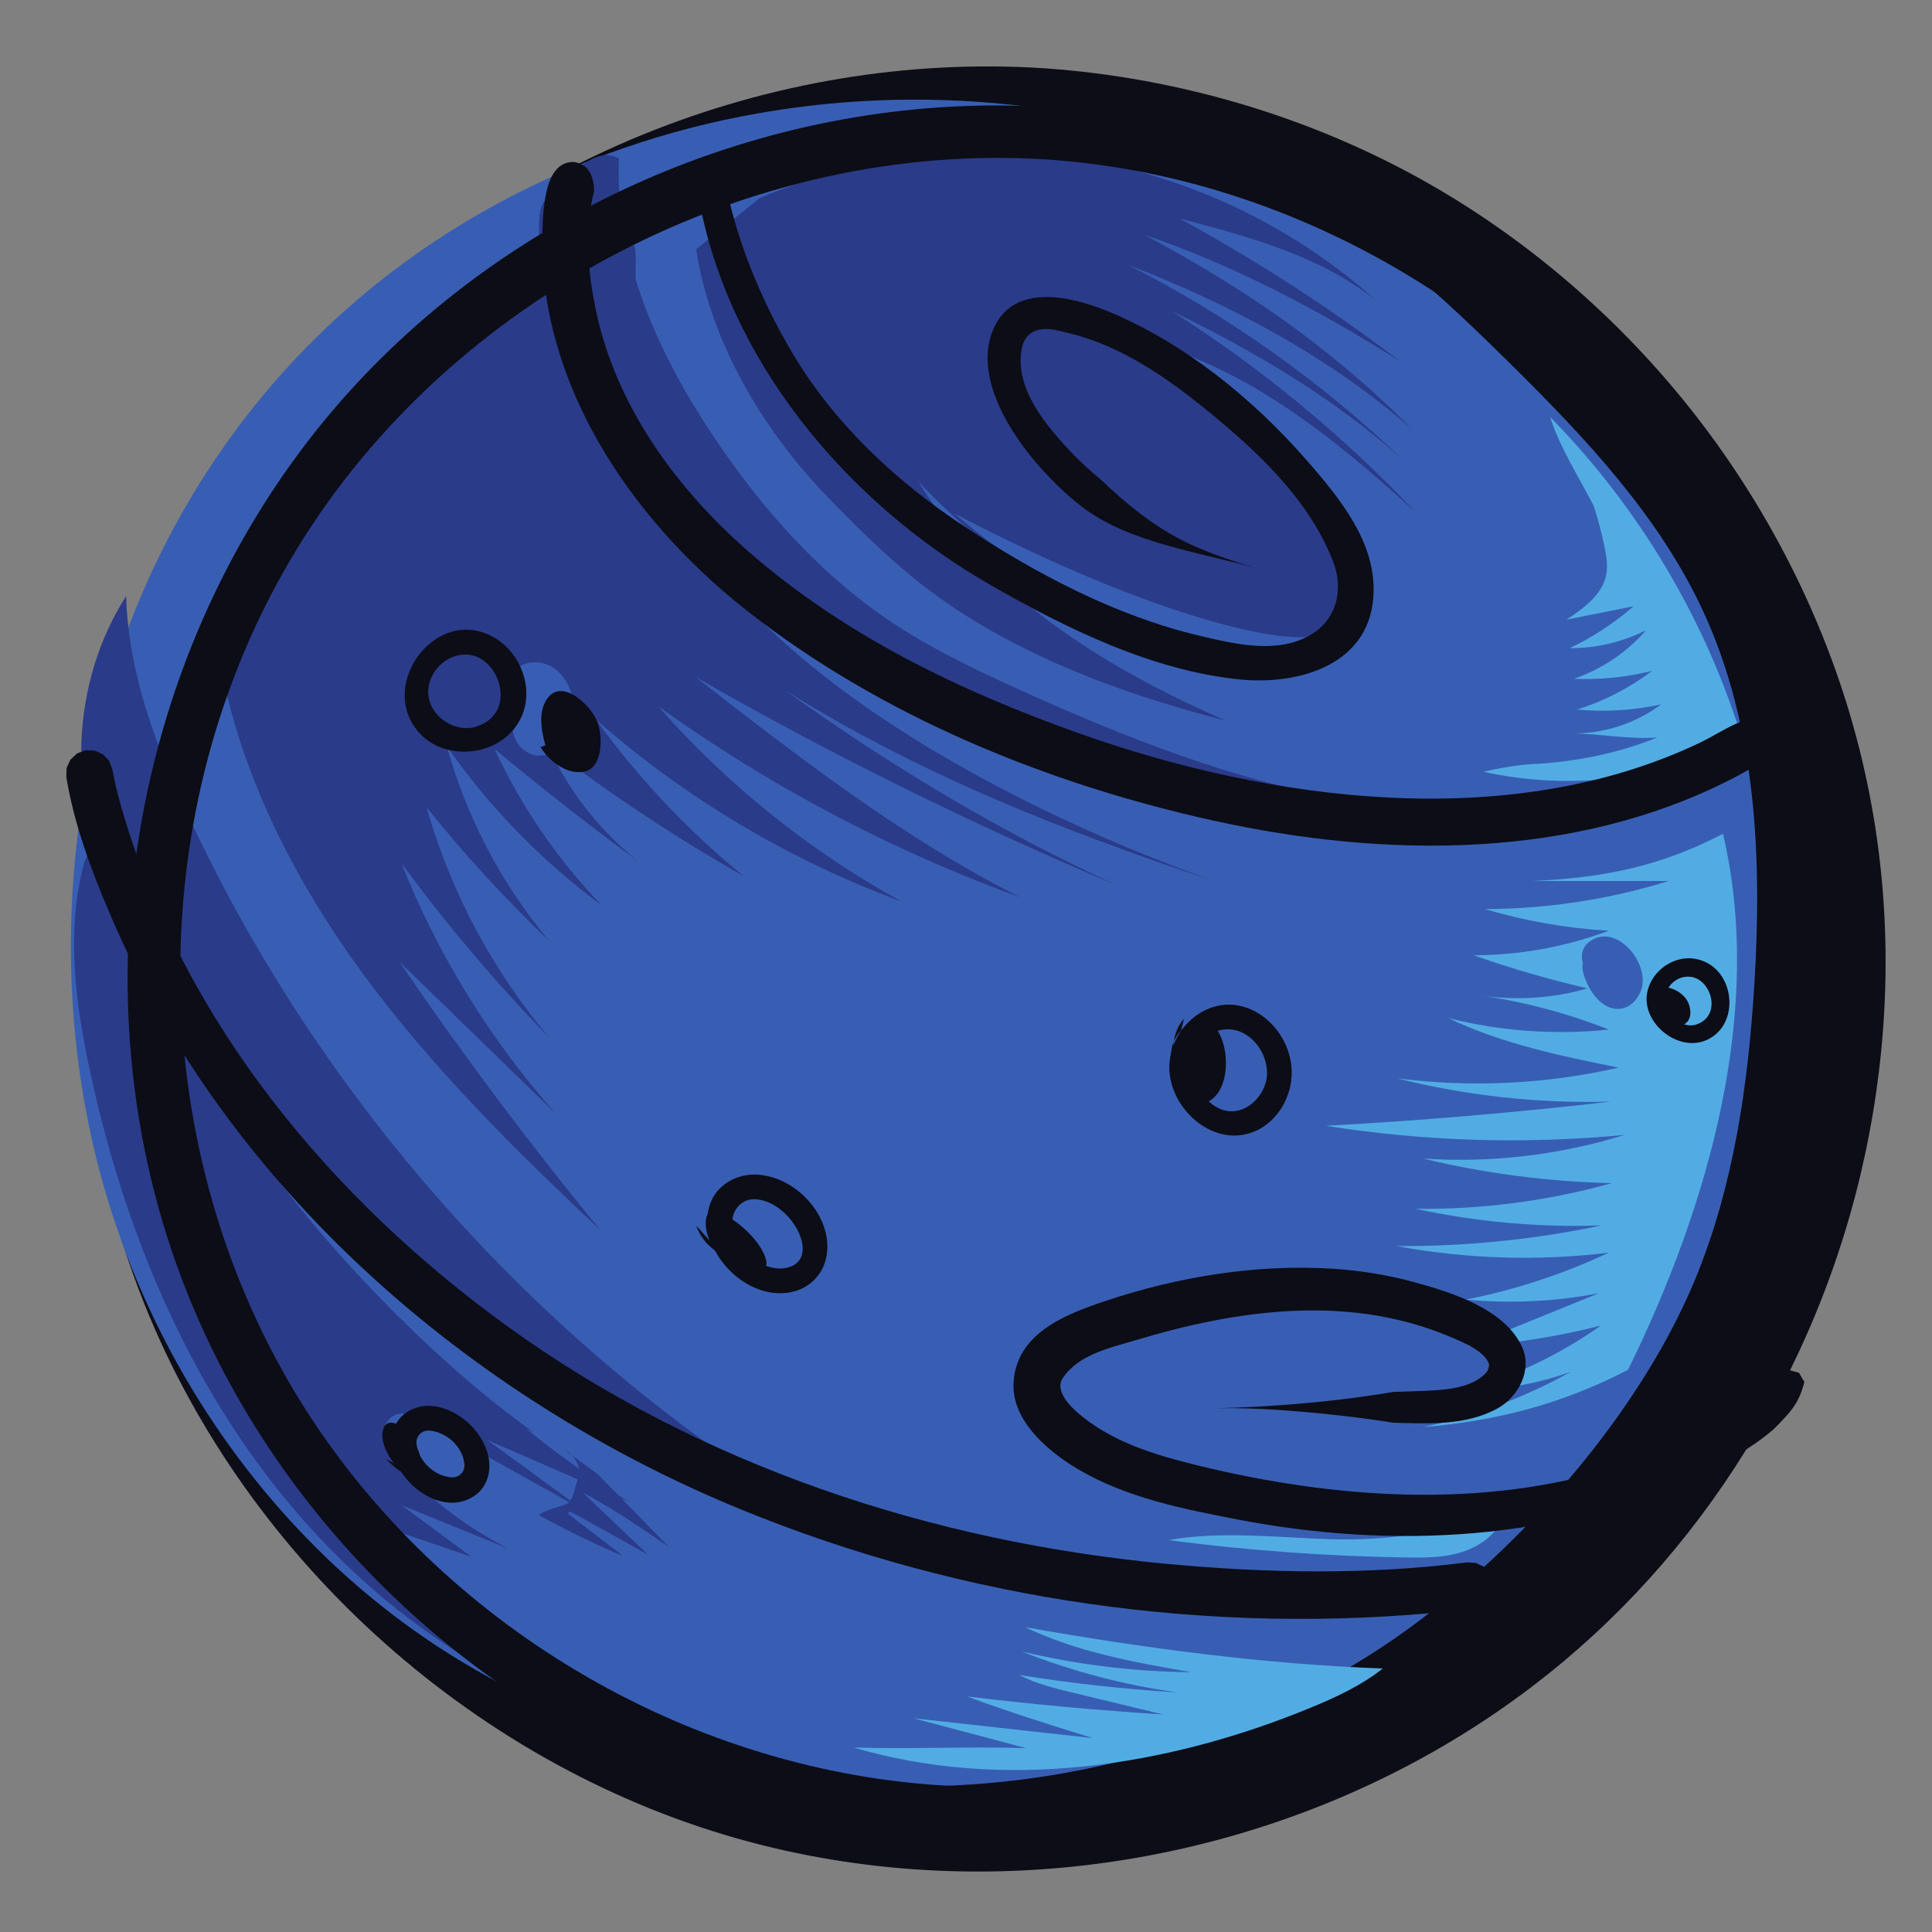 <svg height="200" viewBox="0 0 200 200" width="200" xmlns="http://www.w3.org/2000/svg"><rect x="0" y="0" width="200" height="200" fill="#808080" stroke="none"/><path d="m16245.8 4839.04c-53.7 298.27-185 571.14-379.6 789.04-160.5 179.59-366.2 323.89-595.1 417.24-227.7 92.95-474.3 133.9-713.8 118.56l-10.3-.72c-224.3-16.53-446.4-80.58-642.2-185.12-190.6-101.77-364-247-501.8-420-137.6-172.94-240.1-374.38-296.3-582.54-52.7-194.86-66.7-397.68-41.8-602.88 24-197.36 82.7-387.15 174.4-564.23 6.5-18.24 14.9-33.78 26.6-49.25 95.1-169.38 216.5-316.71 360.8-437.97 309.2-259.7 716-392.09 1117.6-374.38 113.5 5 226.5 21.99 336.8 51.48 480.5 128.63 894.2 496.5 1079.6 960.01 109.9 274.85 139.3 579.38 85.1 880.76" fill="#0c0d16" transform="matrix(-.058 0 0 -.058 952.267 364.564)"/><path d="m16247 4220.2c-91.2-370.3-327.9-706.03-655.2-901.87-497.9-298.03-1128.7-296.57-1619 14-234.2 148.33-471.8 410.79-578.6 666.62-69.8 167.43-96 349.8-107.1 530.83-13.8 225.9-3.4 460.23 91.8 665.56 78.3 168.82 208.6 307.25 340.9 438.19 122.2 120.91 249.8 239.63 401 321.52 114.3 61.85 239.9 101.34 367.6 125.23 320 59.99 658.9 21.77 954.7-114.41 500.3-230.41 801.3-698.33 843.8-1242.04 13.1-168.56.6-339.32-39.9-503.63" fill="#385eb4" transform="matrix(-.058 0 0 -.058 952.267 364.564)"/><path d="m16188.2 3853.1c-44.4-45.42-88.8-90.77-133.2-136.18 52.9 36.11 105.9 72.36 162.4 102.55-41-39.08-82-78.09-123-117.16 47.4 26.39 94.8 52.86 142.3 79.25 1.8.97 3.9 2.07 5.9 1.45s3-3.86 1-4.76c-34.4-26.32-68.8-52.58-103.1-78.91 54.5 23.02 107.7 48.94 159.5 77.6-14.8 10.14-32.8 14-49.8 19.51-17 5.58-16.3 33.7-25.2 49.21-8.9 15.5 8.8 47.28 25.6 53.34" fill="#2a3b89" transform="matrix(-.055 0 0 -.055 952.267 364.564)"/><path d="m16270.3 4737.59c-4 15.9-11.4 34.2-27.4 37.92-17.9 4.11-33.3-12.47-43-27.98-31.2-49.72-50-106.01-73.9-159.65-13.2-29.77-28-58.68-44.1-86.92l101.1 137.18c-9.5-10.88-101.7-303.26-401.3-625.35-127.2-136.64-234.9-226.27-316.9-284.42 6.2 3.05 11.2 5.57 14.5 7.16-58.4-47.41-119.8-91.03-183.7-130.48 84.5 36.93 169.1 73.86 253.7 110.79-57.3-41.84-114.6-83.67-171.9-125.44 94.7 52.84 189.4 105.75 284.1 158.65 16.2 9.02 35.5 18.3 52.4 10.68 16.5-7.36 22.9-28.71 18.8-46.28s-16.2-32.09-28.4-45.35c-55.1-59.93-121-109.92-193.5-146.72 63.5 25.92 127.2 51.78 190.8 77.64-41.5-30.63-83-61.26-124.4-91.89 41.8 14.25 83.6 28.51 125.4 42.76-66.1-95.6-157.1-170.66-246.9-244.51-35.7-29.37-71.4-58.75-107.2-88.12 245 78.44 456.2 246.7 608.2 454.16 152.1 207.45 247.6 452.69 301.5 704.23 25.4 119.08 41.8 243.79 12.1 361.94" fill="#2a3b89" transform="matrix(-.058 0 0 -.058 952.267 364.564)"/><path d="m14882 3534.01c522.5 292.94 949.2 753.78 1201.1 1297.25 57.3 123.5 106.4 254.25 110.2 390.32 98.7-153.75 106.7-363.27 21.9-525.19-43.6-83.16-108.5-152.82-162-229.99-46.6-67.2-84.4-140.12-129.4-208.59-111.8-170.3-265.8-309.62-433.2-425.75-167.4-116.05-344.9-193.43-525.8-287.22" fill="#2a3b89" transform="matrix(-.058 0 0 -.058 952.267 364.564)"/><path d="m16300 5203.26c-2.8-16.05-6-31.96-9.6-47.8 1.4-3.88 2.7-7.69 4-11.5z" fill="#2a3b89" transform="matrix(-.057 0 0 -.057 952.267 364.564)"/><path d="m16017.4 5637.92c-116.7 139.01-254 267.72-423.5 332.54-5.2 1.94-10.6 3.95-16.2 3.62-21.5-1.21-26.5-30.44-25.9-51.98 1.5-53.18-2.8-106.43-12.1-158.75l61.6 122.02s42.9-295.95-271-610.89c-282.1-283.11-749.7-451.69-841.3-482.86 276.5 91.11 545.7 196.08 792.2 351.07-191.7-137.54-388.6-255.94-603-354.55 262.4 110.38 518.1 236.75 765.1 378.23-188.2-146.23-377.9-293.4-590.7-400.57 234 84.96 456.2 202.23 658.5 347.46-125.2-142.49-275.3-263.04-441.5-354.48 203 74.79 392.1 187.37 554.5 330.2-76.5-105.83-166.9-201.63-268.1-284.18 119.1 67.63 233.7 143.16 342.9 225.77-29.5 14.59-37.8 50.11-34.3 85.57 3.6 36.52 27.6 75.46 68.1 76.93 28.9 1.07 51.7-19.41 54.9-47.9 2-16.86-6.6-33.65-19.8-44.15 3.8-6.36 6.5-13.72 7.5-22.35 2.8-25.55-20.9-56.19-48-54.99-8.4.34-15.7 1.95-22.3 4.29-37.6-76.93-92.6-145.3-159.9-198.15 89.8 65.89 177.6 134.53 263.2 205.84-48.5-104.43-114.4-200.69-194.3-283.64 108.5 79.94 203.7 177.74 280.8 288.19-35.8-128.98-99.5-250.19-185.5-352.81 79.4 75.59 153.7 156.53 222.3 242.03-43.4-152.66-119.6-295.95-222-417.3 96.6 99.01 186.1 204.84 267.9 316.42-66.2-166.91-161.9-322.04-281.3-456.1 95 92.32 190 184.63 285 276.95-114.3-167.84-236.1-330.46-364.9-487.4 155 145.76 307.2 296.08 432.8 467.8 116 158.61 208.8 337.16 250.9 528.68-58.5 177.14-162.6 336.49-282.6 479.44" fill="#2a3b89" transform="matrix(-.057 0 0 -.057 952.267 364.564)"/><path d="m14777.5 5122.35c213.6 37.02 417.3 117.35 614.9 206.64 87 39.33 173.7 80.76 252.5 134.57 131 89.44 237.5 211.13 325.8 342.97 104.2 155.91 186.5 336.32 178.2 523.72 43.7 23.02 84.8-25.41 120.9-59.06 8.8-8.19 17.7-16.59 23-27.37 6-12.24 6.7-26.31 6.8-39.95.4-187.97-104.5-358.92-216.8-509.59-57-76.41-117.4-151.15-189.9-212.87-62.7-53.26-133.5-96.01-205.7-135.27-250.2-135.76-522.1-231.49-802.2-282.36" fill="#2a3b89" transform="matrix(-.055 0 0 -.055 952.267 364.564)"/><path d="m16178.5 6371.21c-194.1 82.91-412.1 109.02-620.2 74.32-208.3-34.69-406-130.05-562.8-271.36 107.1 86.2 244.4 123.22 377.5 158.06-147.8-80.65-289.4-172.35-423.4-274.18 159.9 100.42 320.9 185.01 490.6 242.79-186.9-100.28-351.4-210.21-513.1-372.98 157.7 138.42 347.5 239.55 544.9 315.62-193.5-98.38-372.3-225.41-528.9-375.72 132 119.28 286.5 209.92 445.8 287.47-171.2-108.72-328.8-238.71-468.2-386.07 166 151.59 350.6 300.36 572 338.78-16-6.4-31.6-13.51-46.9-21.04l24-2.81s-250.9-178.89-352.9-318.94c-66.1-90.92-78.7-144.83-63.6-192.9 15.1-48.06 91-66.43 310.1 3.73 219.1 70.1 442.4 191.49 442.4 191.49s-96.5-83.18-216.7-162.63c106 59.39 202.9 134.83 285.4 224.07-130.8-217.04-357.9-358.14-590.1-459.4 220.8 56.65 447.4 142.71 620.2 291.41 51.8 44.62 100.5 92.69 147.8 142.02 122.2 127.59 220.9 295.57 247.6 470.31z" fill="#2a3b89" transform="matrix(-.054 0 0 -.054 952.267 364.564)"/><path d="m16300 6409.97c-9.6-6.12-19.1-12.47-28.6-19.03 13.4 7.54 24 14.18 28.6 19.03" fill="#2a3b89" transform="matrix(-.051 0 0 -.051 952.267 364.564)"/><path d="m16197.1 5825.8c-89.8 4.28-180.8 22.4-264.4 56.31 59.4-4.67 120.3 7.93 178.9 8.56-66.8-.7-133.7 21.31-187.1 61.44 58-12.83 118-16.56 177.2-11.04-56.8 17.97-110.5 45.73-157.9 81.67 53.9-13.3 109.6-18.98 165.1-16.72-58.7 20.07-111.9 55.92-152.5 102.82 49.6-25.2 105.3-38.42 161-38.03-48.6 23.34-94 53.2-134.7 88.52 47.3-9.42 94.6-18.83 141.9-28.32-36.7 24.19-76.7 53.13-84.3 96.45-3.2 17.81-.3 36.09 3.2 53.83 6 30.49 14 60.51 23.5 90.07 30.5 58.96 72.4 124.84 92 187.61-188.6-192.12-329.8-430.37-408-687.9 173.5-77.09 363.6-102.29 549-61.45-29.4 6.92-72.8 14.78-102.9 16.18" fill="#52ace4" transform="matrix(-.049 0 0 -.049 952.267 364.564)"/><path d="m15757.4 5339.32c12.6-10.67 15.6-27.39 10.7-41.89 1.2-5.14 1.4-10.43.3-15.57-4.3-21.48-16.8-45.56-32.3-60.98-13-12.96-30.4-21.4-49.3-17.49-19.6 4.07-32.9 20.33-39.4 38.43-19.7 55.39 54.7 144.29 110 97.5zm396.4-627.93c-142.4-.85-284.9 13.5-424.3 42.8 129-4.45 258.5 7.13 384.6 34.37-136.8-1.62-273.7 16.26-405.4 53.08 131.4 3.14 262.4 20.25 390.2 50.93-140.5-9.43-282.7 7.29-417.2 49.02 205.8-19.72 414.1-13.43 618.3 18.79-197.1 10.82-393.8 27.54-589.9 50.17 149.1-4.3 298.6 11.96 443.2 48.25-152.8-19.72-308.9-12.2-459.1 22.09 120.1 24.39 241.6 49.25 352.1 102.4-108.2-27.15-221.1-35.21-332.1-23.63 85.8 33.76 175.5 57.61 266.7 70.81-74.1-11.2-150.6-6.21-222.6 14.5 79.8 18.41 158.6 41.26 235.9 68.49-95.3.16-190.5 17.49-279.7 50.86 86.7 4.99 172.9 20.02 256.1 44.8-128.6.31-257.2 20.02-380.1 58.15 93.8.07 187.7.07 281.5.07-146.6 6.52-263.7 29.92-393.9 97.65-85.6-364.74 28.9-768 196.5-1109.65 136-70.73 272.2-106.17 425-118.75-107.2 22.48-211 61.29-306.6 114.6 69.8-25.08 143.9-38.27 218.2-38.81-100.2 28.84-195.4 74.56-280.5 134.55 90.2-23.09 182.5-37.59 275.5-43.27l-271.1 110.15c90.4-17.41 183.2-21.78 274.9-13.11-102 20.17-201.5 52.85-295.4 97.11 145.9-17.8 294.6-13.19 439.2 13.58" fill="#52ace4" transform="matrix(-.05 0 0 -.05 952.267 364.564)"/><path d="m16300 4022.13c-159.2-20.75-319.6-32.48-480.2-35.18-39.2-.6-79.2-.68-116.6 11.43-37.3 12.02-72.2 38.18-84.8 75.32 116-32.62 230.8-53.37 351.2-49.76 106.5 3.23 225.5 17.44 330.4-1.81" fill="#52ace4" transform="matrix(-.051 0 0 -.051 952.267 364.564)"/><path d="m16300 3465.31c-291.5-85.85-609.9-38.44-890.9 77.03-50.3 20.58-100.1 43.68-142.8 77.32 232.9 8.39 469.1 40.02 698.6 80.68-101.3-48.77-213.7-68.56-324.5-87.93 111.2 1.01 222.3 14.56 330.5 40.24-97.6-38.59-199.8-65.41-303.8-79.76 103.5 6.32 206.7 17.65 309.2 34.07-32.5-17.07-68.5-25.82-104.2-34.42-58.8-14.21-117.6-28.41-176.4-42.61 127.8 8.04 255.4 19.73 382.6 35.08-80.8-30.05-163.2-55.66-245.4-81.34 116.5 12.91 233.1 25.82 349.6 38.73-73.2-19.36-146.4-38.87-219.5-58.31 112.9 3.59 224.1-2.29 337 1.22" fill="#52ace4" transform="matrix(-.053 0 0 -.053 952.267 364.564)"/><g fill="#0c0d16" fill-rule="evenodd"><path d="m14541.5 6000.36c-592.3-43.6-1139.4-479.09-1299.4-1071.41-121.6-449.96-11.7-954.03 290.3-1313.31 294.1-349.75 757.4-547.6 1213.8-516.11 452 31.17 883.7 286.56 1129.2 674.12 286.1 451.93 299.4 1063.71 12.5 1533.2-273.9 448.11-808.5 728.09-1337 694.16-3.2-.19-6.3-.39-9.4-.65zm3.2 93.96c466.3 29.98 941.9-162.28 1256.4-514.4 378.1-423.39 498.9-1062.46 282.7-1603.02-177.8-444.57-572.5-797.47-1036.4-921.69-478.1-127.89-1014.9-10.32-1396.3 310.04-444.3 373.22-656.1 1007.88-499.3 1588.17 110 407.01 393.6 763.4 766.3 962.51 190.2 101.59 402.2 161.89 616.6 177.73 3.3.2 6.7.46 10 .66z" transform="matrix(-.058 0 0 -.058 952.267 364.564)"/><path d="m16139.3 5299.91c-59.4-5.15-91.8-109.1-14.7-133.13 37.9-11.74 83.7 16.68 88.2 57.67 4.3 38.45-29.3 76.83-70.2 75.66-1.1 0-2.2-.07-3.3-.2zm-.9 46c88.4 4.6 161.6-118.64 88.3-193.69-51.2-52.59-155.9-38.93-187.1 35.57-27.4 65.5 20 151.25 96 157.98 1.4.07 1.4.07 2.8.14z" transform="matrix(-.056 0 0 -.056 952.267 364.564)"/><path d="m16184.1 4452.03c-67.5-6.01-124.9-113.96-59.7-130.74 43.6-11.18 97.5 30.02 105.9 79.35 4.2 24.14-13 52.53-43.1 51.61-.9-.08-2-.15-3.1-.22zm-1.2 47.43c39.5 2.12 79.9-20.03 91.8-60.38 25.3-84.94-73.1-188.07-163.4-163.37-27 7.43-49.7 28.31-58.3 55.85-23.1 73.47 45.6 162.31 129.9 167.9z" transform="matrix(-.054 0 0 -.054 952.267 364.564)"/><path d="m16210.3 3865.4c-31.6-2.73-62.2-30.61-64.1-63.61-.7-11.71 9.1-23.49 23.6-22.67 31.7 1.78 63.2 30.75 65.1 63.69.7 11.43-8.7 23.08-22.6 22.73-.7-.07-1.3-.14-2-.14zm-1.6 45.82c29.6 1.5 59.8-14.45 69-45.06 22.3-73.55-78.2-166.54-147.9-122.65-4.4 2.74-8.4 6.03-12 9.73-2.7 2.94-5.2 6.16-7.4 9.59-1.7 2.73-3.2 5.61-4.5 8.55-25.4 58.83 36.3 135.73 102.8 139.84z" transform="matrix(-.056 0 0 -.056 952.267 364.564)"/><path d="m16173.9 5058.81c-41.8-3.44-75.1-47.41-73.8-90.86 1.6-51.99 65.8-108.24 121.8-51.91 43.4 43.75 33.6 144.12-44.4 142.92-1.2 0-2.4-.07-3.6-.15zm-.6 50.19c65.2 2.77 123.8-56.33 125.1-125.02 1.6-82.7-84.6-163.75-167.2-134.54-49.7 17.46-82.7 71.09-81.2 125.03 1.7 64.94 52.2 127.86 118.6 134.24 1.6.07 3.2.22 4.7.29z" transform="matrix(-.051 0 0 -.051 952.267 364.564)"/><path d="m16194 5488.59c-45.1-3.72-70.2-83.32-14.1-102.76 43.3-15.02 93.5 51.85 51.6 89.95-10.2 9.25-22.8 13.91-37.5 12.81zm-.8 39.76c43.5 1.98 85.4-31.15 93.4-74.47 13.4-71.85-84.9-144.1-148.8-88.69-52.6 45.54-31.4 154.7 52 162.92 1.2.08 2.3.16 3.4.24z" transform="matrix(-.048 0 0 -.048 952.267 364.564)"/><path d="m16265.6 4946.53 15.3-5.71 11.8-11.09 6.8-14.81.5-16.27c-13.8-84.2-44.2-165.61-78-244.7-206.7-485.9-639.9-863.22-1125.6-1062.24-399.4-163.62-839.6-226.31-1271.8-181.42-14.5 1.46-35.7 4.25-35.7 4.25l-15.3 5.38-12.2 10.89-7 14.61-.9 16.2 5.4 15.41 10.9 12.08 14.7 7.04 16.2.87c3-.47 6.1-.87 9.1-1.2 171.8-21.12 348.3-17.86 522.5-1.79 422.4 39.05 837.1 175.71 1181.6 425.13 311.5 225.58 569.7 536.23 681.4 903.66 8.9 29.28 17.2 58.96 22.4 89.05l5.8 15.54 11.1 11.82 14.8 6.77c5.4.13 10.8.33 16.2.53z" transform="matrix(-.058 0 0 -.058 952.267 364.564)"/><path d="m16239.3 6323.42c46.2-4.33 52.5-74.96 53.9-136.78 6.8-272.01-158.8-528.59-381.7-704.9-256.1-202.72-573.2-329.85-881.7-397.89-324.5-71.6-677.9-73.13-972.9 77.33-21.6 11.04-43 22.77-62.9 36.61 0 0-32.6 39.39-6.8 66.36 29.1 30.52 79.8-10.97 127.9-33.95 358.3-170.59 807.1-109.95 1165.9 17.25 226 80.12 444 184.9 626.2 344.66 136.2 119.52 248.3 274.46 285.6 454.33 15.1 72.93 21.5 149.84 3.1 221.65 0 0-2.2 40.1 25.1 51.76 10.7 4.61 14.2 3.43 18.3 3.57z" transform="matrix(-.055 0 0 -.055 952.267 364.564)"/><path d="m16276.3 6435.75 23.7-2.76c0-16.06-1.3-39.61-1.3-39.61-51-329.79-290.3-606.73-560.1-762-152.6-87.79-315.3-166.17-481.4-182.79-111.9-11.11-254.2 27.8-255.9 169.98-1.1 94.44 61.1 173.53 129 251.06 104.3 119.19 232.6 221.76 371.8 281.25 82 35.09 190.3 57.44 228.3-30.91 35.6-82.69-22.5-185.12-78.8-251.76-26.9-31.9-56.5-61.54-89.6-87.29-88.2-68.69-219.5-87.08-336.2-118.84l16.2 4.74s73 21.15 126.4 48.6c58.2 29.78 108.5 71.16 153.6 114.31 0 0 31.3 25.68 53.9 49.17 54.9 57.15 112.6 127.11 100.5 200.82-1.9 11.75-6.5 23.7-15.8 30.99-22.1 17.61-53.3 7.07-76.6 1.41-99.3-23.84-188.6-86.58-264.1-148.2-97.4-79.36-193.7-170.27-239.4-285.36-1.4-3.39-2.7-6.86-3.9-10.32-15.8-46.34-6.5-104.42 46.9-134.91 63.2-36.07 142.2-17.18 210.6-1.13 162 38.27 315 119.48 452.6 210.31 131.2 86.58 249.4 197.36 329.3 332.69 3.8 6.36 7.5 12.8 11.2 19.24 4.4 7.64 8.6 15.42 12.9 23.2 47.2 88.78 84.4 183.71 103.7 282.53 0 0 5.4 19.38 9.2 37.56 7.7-.64 15.5-1.34 23.3-1.98z" transform="matrix(-.054 0 0 -.054 952.267 364.564)"/><path d="m15660.2 4485.18c153.2 9.33 307.9-15.97 453-64.59 79.9-26.83 175.1-64.01 181.8-160.6 5-71.37-59.2-132.83-127.5-173.51-96.6-57.52-211.2-79.83-317.4-100.38-311.1-60.07-638.9-43.09-924.1 90.98-51.1 23.98-101.1 51.54-143.7 88.21 0 0-21 20.19-33.4 35.79-16.4 20.49-22.1 36.45-28.2 58.54 0 0 6.1 10.21 10.8 18.38l18.3 5.02c9.9-1.23 11.4 3.72 18.1-4.15 7.7-8.68 20.3-19.32 20.3-19.32 44.5-55.99 183.8-129.47 301.1-167.31 269-86.82 568.2-65.03 838.4 1.1 87.6 21.43 176.3 48.04 243.6 108.62 20.4 18.44 39.3 44.76 26.2 64.66-30.8 47.53-93.7 60.73-144.9 76.04-201.5 60.87-419.9 91.42-618.9 10.13-33.7-13.85-77.4-31.71-85.4-58.32 0 0 .3-10.28 6.6-16.99 31.1-32.8 89.2-33.97 127.1-35.72 13.2-.51 26.4-.95 39.6-1.38l17.6-.51 18.4-3.07c23.4-3.57 44-6.77 67.6-9.69 54.5-6.63 54.6-6.42 107.3-11.23 0 0 65-5.39 116.9-7.14 17-.66 42.4-1.24 42.4-1.24-41.9.51-83.5-.73-125.1-3.57-16.6-1.1-20.8-1.46-34.2-2.63l-45.9-3.93c-31.6-3.43-63.1-6.71-94.6-11.01-24.7-3.36-31.7-4.45-53.1-7.8-70.8-1.83-143.4-5.98-206.5 27.99-42.7 23.04-70.7 77.71-49.5 123.28 34.8 74.79 137.6 107.96 219.9 129.98 51.3 13.78 104.5 21.87 157.4 25.37z" transform="matrix(-.052 0 0 -.052 952.267 364.564)"/><path d="m16296.5 5222.32c-15.3-26.83-53.2-54.82-85.2-45.38-32.9 9.73-31.5 68.27-21.8 92.75 14 35.04 75 90.34 100.1 33.73 10.4-23.59 4.4-54-2.2-77.86" transform="matrix(-.055 0 0 -.055 952.267 364.564)"/><path d="m16300 4401.9c-14.1-40.53-47.6-58.78-86-72.97-9.8-3.7-52.4-21.44-48.5 3.69 5.5 35.84 60.1 86.74 95.7 95.05 31 7.38 19.6-42.59 12.7-55.3" transform="matrix(-.054 0 0 -.054 952.267 364.564)"/><path d="m16291 3812.93c-7.7-8.92-43.8-42.85-57.6-26.71-18.2 21.43 4.6 59.34 18.7 76.72 12.9 15.66 41.7 30.08 45.6-1.24 2.3-18.82-9.8-42.44-21.3-56.73" transform="matrix(-.056 0 0 -.056 952.267 364.564)"/><path d="m16268.6 5080.13c31.4-32.81 24.4-93.9 10.6-132.86-8-22.52-25.5-46.31-52.8-37.68-55.8 17.64-53.5 127.9-14.1 160.48 30.5 25.22 70.9-14.19 79.4-41.81 4.2-14.18 3.3-28 .9-42.26" transform="matrix(-.051 0 0 -.051 952.267 364.564)"/><path d="m16277.6 5417.17c-16.8-48.18-98.9-51.03-82 9.25 13.3 47 104.4 60.6 78.9-3" transform="matrix(-.048 0 0 -.048 952.267 364.564)"/></g><path d="m16107.6 6137.44c1.4-1.82 2.8-3.55 4.2-5.29.7-1.04 1.6-2.08 2.4-3.12.2-.34.6-.69.8-1.04 6.6-11.09 15.4-19.84 26.3-26.26 5.1-3.55 9.8-7.28 15.3-9.96.7-.35 1.3-.61 1.9-.79 7.7-2.86 15.4-5.71 23.1-8.57 1.1-.26 2.4-.35 3.6-.53 16.5-3.72 33-3.03 49.2 2.17 15.5 5.12 28.8 13.61 39.9 25.65 11 12.05 18.2 26 22 41.95 3.7 16.56 2.9 33.03-2.2 49.23-.3 1.21-.4 2.43-.7 3.56-.2.43-.3.78-.5 1.12-3.6 7.46-7.1 14.91-10.7 22.36-3.3 5.81-6.8 9.71-11.4 15.26-4.7 7.1-10.8 12.65-18.3 16.64-3.7 2.69-7.5 5.29-11.3 7.97-.8.61-1.8 1.3-2.6 1.91-2 1.39-4 2.77-6 4.16-7.7 2.86-15.5 5.8-23.3 8.67-12.9 3.37-25.5 3.37-38.2 0-8.6-.44-16.5-2.95-23.7-7.54-11.7-4.43-21.7-11.45-29.9-21.15-4.7-6.68-9.4-13.35-14.2-20.02-2.8-7.71-5.7-15.52-8.5-23.23-3.5-12.83-3.5-25.57 0-38.14 1.1-12.74 5.3-24.35 12.8-35.01z" fill="#fff" transform="matrix(-.044 0 0 -.044 952.267 364.564)"/></svg>